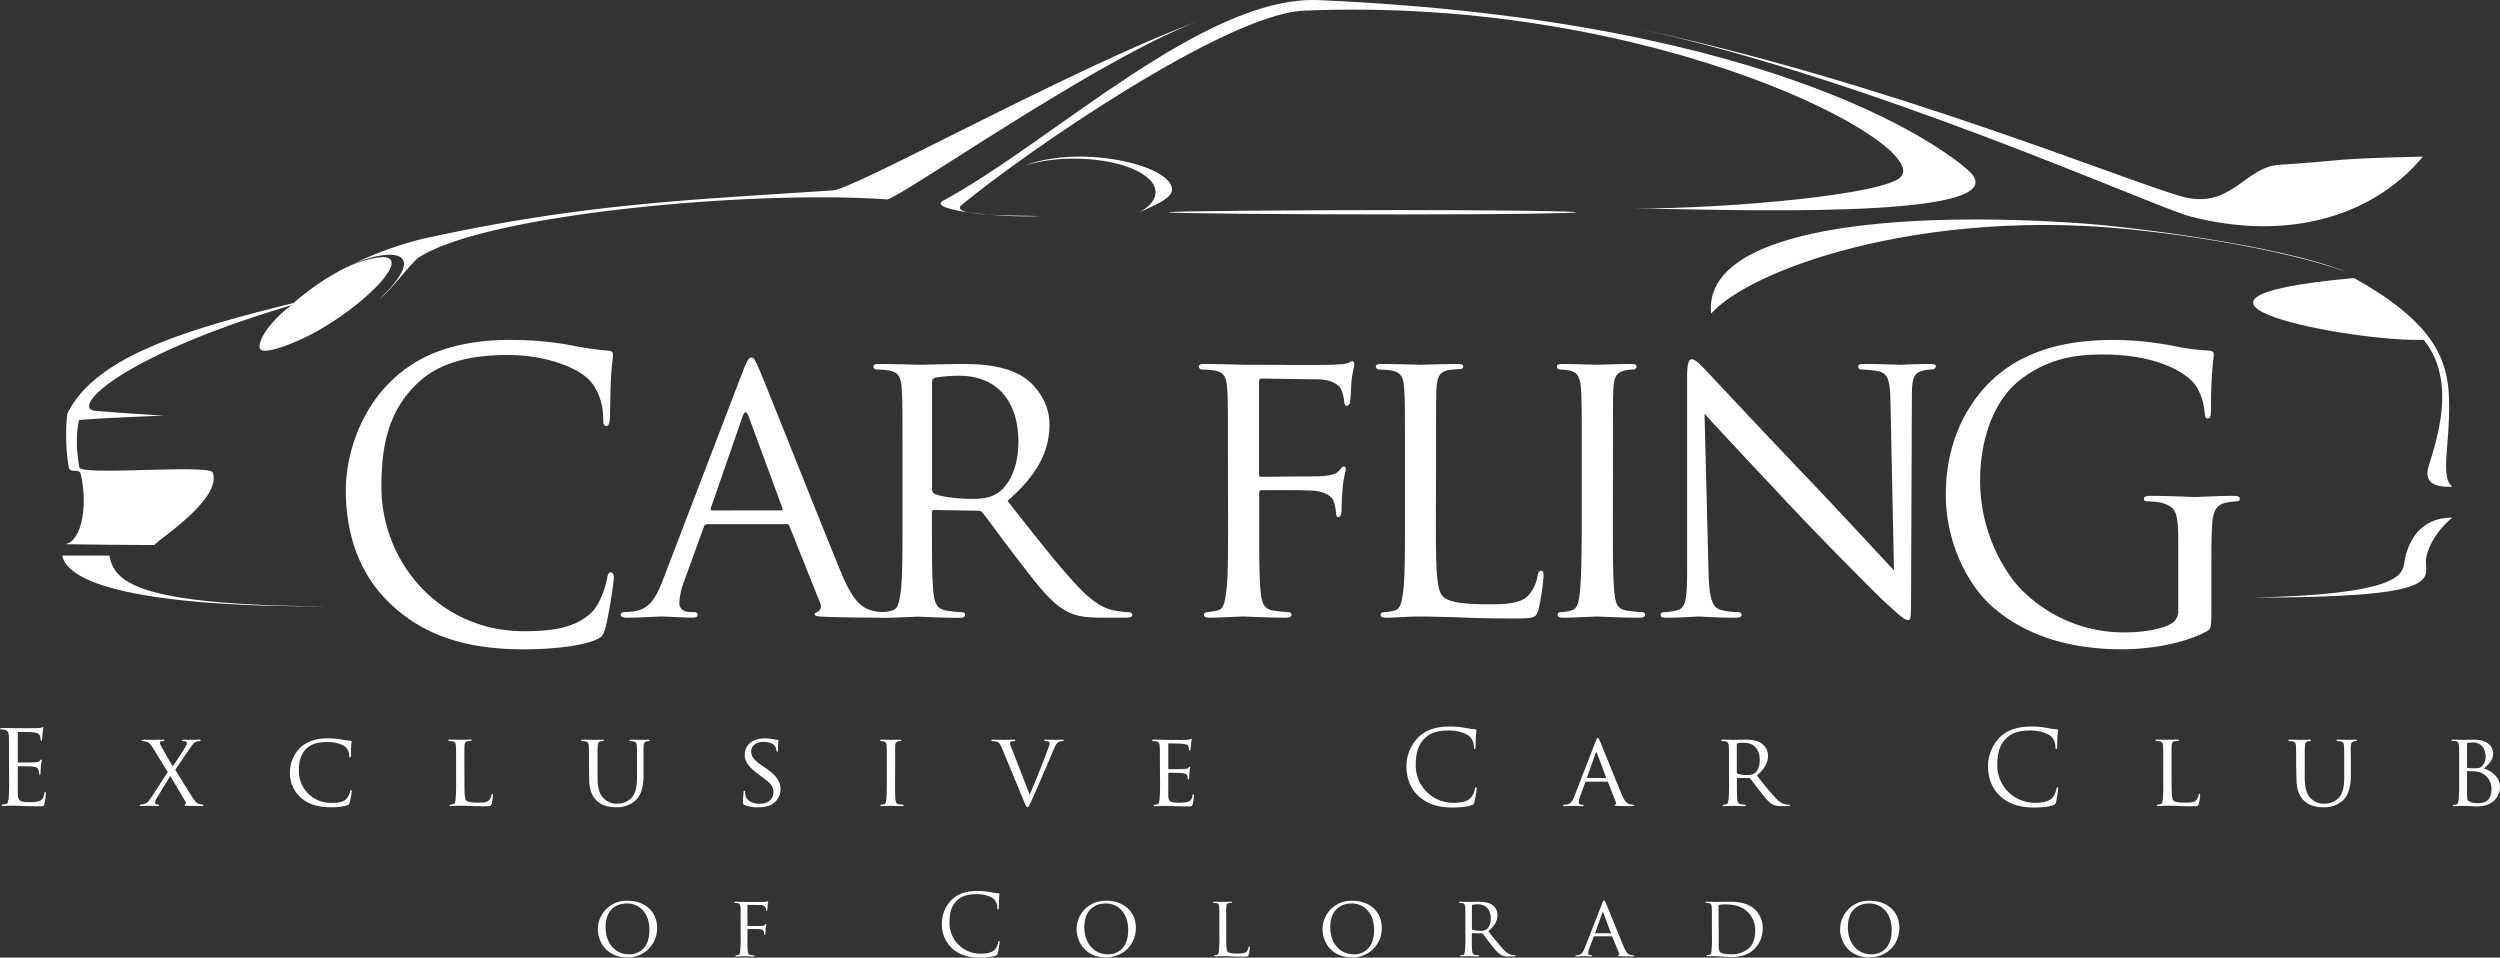 <svg xmlns="http://www.w3.org/2000/svg" viewBox="0 0 1147.4 439.5">
  <rect x="0" y="0" width="1147.4" height="439.5" fill="#333333" stroke="none"/>
  <defs>
    <style>
      .cls-1 {
        fill: #fff;
      }
    </style>
  </defs>
  <title>carfling-wt</title>
  <g id="Layer_2" data-name="Layer 2">
    <g id="Alt_white" data-name="Alt white">
      <g>
        <g>
          <path class="cls-1" d="M180.62,278.46c-17.57-15.76-21.91-36.41-21.91-53.61,0-12.13,4.16-33.32,20.28-49.44C189.86,164.54,206.34,156,234.23,156a155.27,155.27,0,0,1,26.26,2.17A156.45,156.45,0,0,0,279,160.92c2,.18,2.36.9,2.36,2,0,1.45-.55,3.62-.91,10.14-.36,6-.36,15.94-.54,18.66s-.55,3.8-1.63,3.8c-1.27,0-1.45-1.27-1.45-3.8,0-7.07-2.9-14.49-7.61-18.48-6.34-5.43-20.28-10.32-36.22-10.32-24.09,0-35.32,7.06-41.65,13.22-13.23,12.68-16.3,28.8-16.3,47.27,0,34.59,26.62,66.29,65.38,66.29,13.58,0,24.26-1.63,31.51-9.06,3.8-4,6.16-11.95,6.7-15.21.36-2,.72-2.72,1.81-2.72.91,0,1.27,1.27,1.27,2.72,0,1.27-2.18,17-4,23.18-1.08,3.44-1.45,3.8-4.71,5.25-7.24,2.9-21,4.17-32.59,4.17C213.22,298,194.93,291.32,180.62,278.46Z"/>
          <g>
            <path class="cls-1" d="M341.05,170.13c2-5.07,2.68-6,3.75-6,1.6,0,2.14,2.18,3.75,5.62,2.85,6.52,28,70.09,37.65,93.45,5.71,13.76,10,15.75,13.38,16.84a21.71,21.71,0,0,0,6.25.91c.89,0,2,.36,2,1.26s-1.78,1.27-3.57,1.27c-2.32,0-13.92,0-24.8-.36-3-.18-5.53-.18-5.53-1.09,0-.72.35-.72,1.07-1.08.89-.37,2.49-1.63,1.42-4.17l-14.09-35.31c-.36-.73-.54-.91-1.43-.91H324.63a1.65,1.65,0,0,0-1.6,1.27l-8.93,24.63a32.39,32.39,0,0,0-2.32,10.32c0,3.08,2.68,4.17,5.36,4.17h1.43c1.24,0,1.6.54,1.6,1.26,0,.91-.89,1.27-2.32,1.27-3.75,0-12.31-.54-14.1-.54-1.6,0-9.45.54-15.88.54-2,0-3-.36-3-1.27a1.38,1.38,0,0,1,1.43-1.26,43.73,43.73,0,0,0,4.64-.37c7.13-.9,10.17-6.33,13.2-14.12Zm17.49,64.11c.71,0,.71-.36.53-1.09L343.55,191c-.89-2.36-1.79-2.36-2.68,0l-14.63,42.19c-.18.73,0,1.09.53,1.09Z"/>
            <path class="cls-1" d="M414.21,211.6c0-23.9,0-28.25-.35-33.14-.36-5.25-1.25-7.79-6.43-8.51a50,50,0,0,0-5.35-.36,1.53,1.53,0,0,1-1.25-1.27c0-.91.71-1.27,2.5-1.27,7.14,0,17.66.36,18.56.36,1.6,0,14.81-.36,19.63-.36,10,0,21.05.91,29.26,6.7,3.93,2.9,10.89,10.32,10.89,21,0,11.41-4.64,22.46-19.27,35.13,12.84,16.3,23.73,30.25,32.83,39.85,8.39,8.69,13.56,10.14,17.49,10.68a28.09,28.09,0,0,0,5.53.55,1.39,1.39,0,0,1,1.43,1.26c0,.91-.89,1.27-3.75,1.27h-9.81c-8.93,0-12.85-.9-16.78-3.08-6.78-3.62-12.49-11-21.41-22.64-6.61-8.33-13.56-18.29-17-22.45a2.37,2.37,0,0,0-2.14-.91l-20-.36c-.72,0-1.07.36-1.07,1.27V239c0,14.85,0,26.8.71,33.14.54,4.53,1.43,7.43,6.25,8.15a57.18,57.18,0,0,0,7,.73,1.11,1.11,0,0,1,1.24,1.26c0,.73-.71,1.27-2.49,1.27-8.57,0-18.56-.54-19.28-.54-.18,0-10.7.54-15.52.54-1.61,0-2.5-.36-2.5-1.27A1.22,1.22,0,0,1,404.4,281a22.32,22.32,0,0,0,4.82-.73c3-.72,3.39-3.62,4.1-8.15.89-6.34.89-18.47.89-33.32Zm13.57,13a2.25,2.25,0,0,0,1.07,2c2.32,1.27,10.35,2.36,17.31,2.36,3.74,0,8-.18,11.77-2.72,5.36-3.62,9.46-11.77,9.46-23.54,0-19.2-10.35-30.25-27.12-30.25a67.49,67.49,0,0,0-11.24.91,2,2,0,0,0-1.25,1.81Z"/>
            <path class="cls-1" d="M563.57,211.6c0-23.9,0-28.25-.35-33.14-.36-5.25-1.25-7.79-6.43-8.51a50,50,0,0,0-5.35-.36,1.53,1.53,0,0,1-1.25-1.27c0-.91.71-1.27,2.5-1.27,7.14,0,16.95.36,17.84.36,3,0,37.12.18,40.69,0,3-.18,5.71-.18,7.14-.72.89-.18,1.61-.91,2.14-.91.71,0,1.07.73,1.07,1.45,0,1.09-.71,2.9-1.25,7.25-.18,1.44-.35,8.33-.71,10.14-.18.72-.72,1.63-1.43,1.63s-1.25-.73-1.25-1.81a16.87,16.87,0,0,0-1.43-5.8c-.89-2-4.64-4.53-10.7-4.53l-25.7-.36c-.89,0-1.25.36-1.25,1.63v42c0,.9,0,1.45,1.07,1.45l21.42-.18c2.67,0,5,0,7.13-.19,3.75-.36,5.89-.9,7.32-2.71.71-.91,1.43-1.63,2-1.63.72,0,.9.54.9,1.27,0,.9-1.08,3.44-1.43,8.51-.36,3.08-.54,9.23-.54,10.32,0,1.45-.35,3.08-1.43,3.08-.89,0-1.07-.72-1.07-1.45a21.53,21.53,0,0,0-1.07-5.61c-.71-2.18-3.21-4.17-8-4.89-3.92-.55-22.48-.37-25.16-.37-.89,0-1.07.37-1.07,1.45v12.32c0,15.21,0,27.35.71,33.32.54,4.53,1.43,7.43,5.71,8.15a63.62,63.62,0,0,0,7.14.73,1.21,1.21,0,0,1,1.25,1.26c0,.73-.71,1.27-2.5,1.27-8.74,0-18.91-.54-19.63-.54-.89,0-10.7.54-15.52.54-1.61,0-2.5-.36-2.5-1.27a1.22,1.22,0,0,1,1.25-1.26,44.54,44.54,0,0,0,4.82-.73c3-.54,3.39-3.62,4.1-8.15.89-6.34.89-18.47.89-33.32Z"/>
            <path class="cls-1" d="M659,239.13c0,22.64.36,31.88,3.22,34.59,2.49,2.54,8.56,3.62,20.88,3.62,8.2,0,15.16-.18,18.91-4.7a19.12,19.12,0,0,0,3.75-8.7c.18-1.08.71-2,1.6-2,.72,0,1.08.72,1.08,2.35a98.79,98.79,0,0,1-2.33,15.4c-1.07,3.62-1.6,4.16-10,4.16-11.24,0-20-.18-27.3-.54-7.14-.18-12.49-.36-17.13-.36-.72,0-3.39,0-6.43.18-3.21.18-6.6.36-9.1.36-1.6,0-2.5-.36-2.5-1.27A1.22,1.22,0,0,1,635,281a22.32,22.32,0,0,0,4.82-.73c3-.72,3.39-3.62,4.11-8.15.89-6.34.89-18.47.89-33.32V211.6c0-23.9,0-28.25-.36-33.14-.36-5.25-1.25-7.79-6.42-8.51a50.2,50.2,0,0,0-5.36-.36,1.54,1.54,0,0,1-1.25-1.27c0-.91.72-1.27,2.5-1.27,7.14,0,17,.36,17.85.36.71,0,12.49-.36,17.31-.36,1.6,0,2.5.36,2.5,1.27,0,.54-.72,1.08-1.25,1.08-1.07,0-3.39.19-5.18.37-4.64.9-5.53,3.26-5.89,8.69-.18,4.89-.18,9.24-.18,33.14Z"/>
            <path class="cls-1" d="M740.24,238.77c0,14.85,0,27,.71,33.32.54,4.53,1.07,7.43,5.71,8.15a63.62,63.62,0,0,0,7.14.73,1.22,1.22,0,0,1,1.25,1.26c0,.73-.72,1.27-2.5,1.27-8.74,0-18.92-.54-19.63-.54-.89,0-10.71.54-15.52.54-1.61,0-2.5-.36-2.5-1.27a1.21,1.21,0,0,1,1.25-1.26,22.23,22.23,0,0,0,4.81-.73c3-.72,3.57-3.62,4.11-8.15.71-6.34.89-18.47.89-33.32V211.6c0-23.9,0-28.25-.36-33.14-.35-5.25-1.6-7.61-5-8.33a27.91,27.91,0,0,0-4.82-.54,1.35,1.35,0,0,1-1.25-1.27c0-.91.71-1.27,2.5-1.27,5.17,0,15,.36,15.88.36.71,0,10.89-.36,15.7-.36,1.79,0,2.5.36,2.5,1.27a1.53,1.53,0,0,1-1.25,1.27A17.3,17.3,0,0,0,746,170c-4.29.9-5.18,3.08-5.54,8.51-.17,4.89-.17,9.24-.17,33.14Z"/>
            <path class="cls-1" d="M784.14,262.49c.35,12.68,1.78,16.48,6.06,17.57a37.22,37.22,0,0,0,7.85.91,1.22,1.22,0,0,1,1.25,1.26c0,.91-1.07,1.27-2.85,1.27-8.92,0-15.17-.54-16.6-.54s-8,.54-15.17.54c-1.6,0-2.49-.18-2.49-1.27a1.22,1.22,0,0,1,1.25-1.26,24.62,24.62,0,0,0,6.42-.91c3.92-1.09,4.46-5.25,4.46-19.2v-88.2c0-6.15.89-7.78,2.14-7.78,1.79,0,4.46,3.08,6.07,4.71,2.5,2.53,25.34,27.16,49.61,52.52,15.52,16.3,32.3,34.59,37.12,39.66l-1.61-77.15c-.18-10-1.07-13.4-5.89-14.31a49.74,49.74,0,0,0-7.67-.72c-1.07,0-1.25-.91-1.25-1.45,0-.91,1.25-1.09,3-1.09,7.14,0,14.64.36,16.42.36s7-.36,13.38-.36c1.61,0,2.86.18,2.86,1.09a1.78,1.78,0,0,1-1.79,1.45A17.56,17.56,0,0,0,883,170c-5.18,1.08-5.53,4.16-5.53,13.4l-.36,90.19c0,10.14-.18,11-1.25,11-1.61,0-3.21-1.27-12-9.42-1.6-1.45-24.27-24.09-40.86-41.65-18.2-19.38-35.87-38.22-40.69-43.65Z"/>
          </g>
          <path class="cls-1" d="M999.72,249.3c0-14.67-.91-16.66-8.15-18.66a34.11,34.11,0,0,0-6.16-.54c-.72,0-1.45-.36-1.45-1.09,0-1.08.91-1.44,2.9-1.44,8.15,0,19.56.54,20.46.54s12.32-.54,17.75-.54c2,0,2.9.36,2.9,1.44,0,.73-.72,1.09-1.45,1.09a27.15,27.15,0,0,0-4.53.54c-4.89.91-6.34,4-6.7,10.33-.36,5.79-.36,11.23-.36,18.83v20.29c0,8.15-.18,8.51-2.35,9.78C1001,296,984.69,298,974.18,298c-13.76,0-39.48-1.82-59.58-19.38-11.05-9.6-21.55-29-21.55-51.62,0-29,14.12-49.44,30.24-59.58C939.59,157.3,957.52,156,971.46,156a154.49,154.49,0,0,1,27.71,3.08,90.92,90.92,0,0,0,14.67,1.81c1.81.18,2.18.9,2.18,1.63,0,2.53-1.27,7.6-1.27,25.72,0,2.89-.36,3.8-1.63,3.8-.91,0-1.09-1.09-1.27-2.72a27.78,27.78,0,0,0-3.8-11.95c-4.53-6.88-19.2-14.67-42.56-14.67-11.41,0-25,1.09-38.76,12-10.5,8.33-17.93,24.81-17.93,46,0,25.54,12.86,44,19.2,50.17a66,66,0,0,0,47.45,19.38c6.52,0,15.94-1.09,20.65-3.81a6.57,6.57,0,0,0,3.62-6.33Z"/>
        </g>
        <g>
          <path class="cls-1" d="M750,95.72c31.79,0,178.52,6.44,153.92-17C896.06,71.22,820.17,9.49,605.3.06c-52.43-2.3-122.57,65.17-172.36,92-8.1,4.36,26,8,44.83,7.11-17.21-.33-42.29-.25-36.39-5.13C470.26,70.12,562.61,6.4,598.51,4.89c161.78-6.83,289.3,62,273.71,76.5C863.79,89.26,795.27,95.69,750,95.72Z"/>
          <path class="cls-1" d="M536.38,97.42c0,.58,61.37,1,106.06,1s80.91-.46,80.91-1-36.23-1-80.91-1S536.38,96.85,536.38,97.42Z"/>
          <path class="cls-1" d="M956.1,102.56c-84.23-6-174.62,1.49-170.79,41.35,7.52-8.24,23.85-17.27,46.4-24.73,31.68-10.47,75.65-17.83,124.71-15.5,34.61,1.65,89.59,10.08,120.14,21C1046,112.46,977.46,104.08,956.1,102.56Z"/>
          <path class="cls-1" d="M1112,71.88c-44.11,1-35.29,1.79-66,3.77-15.8,1-22,20.73-44.54,14.56-25.42-7-137.48-53.35-250.86-77.3,107.85,23,238.24,82.16,254.38,86.37C1051.31,111.38,1090.13,98.35,1112,71.88Z"/>
          <path class="cls-1" d="M522.91,97.42c6-2.71,15-6.32,15-10.28,0-8.42-21.87-15.26-42.3-15.26-9.67,0-18.47,1.54-25.07,4A77.47,77.47,0,0,1,493,72.82c20.62,0,37.33,6.89,37.33,15.39C530.34,91.67,527.58,94.86,522.91,97.42Z"/>
          <path class="cls-1" d="M134.76,139.06c-50,12.35-90.87,24.59-103.85,50.73a88.94,88.94,0,0,0,.61,24.42c.57,3.59,4.84.11,5.62,3.69,3.32,15.31,0,30.61-7.23,31.85,7.69.16,36.25.44,41,.38C72.52,247.67,102,229,97.65,216.91c-1.46-4-60.5,1.59-61.23-2.43-1.42-7.87-1.57-15.25-.14-21.72,13.79-1.11,38.87-2,38.87-2s-21.5-1.32-31.33-2.2c-11.68-1,10.49-24.93,90.12-48.53-5.74,3.86-15.23,13.73-14.79,19.47.44,3.3,9.47.45,18-3.31,27-11.88,58.21-42.84,33.75-37.55a58.35,58.35,0,0,0-13.76,5h0A115.75,115.75,0,0,0,134.76,139.06Z"/>
          <path class="cls-1" d="M157.17,123.69l1.25-.68c-.43.23-.86.46-1.26.69Z"/>
          <path class="cls-1" d="M50.17,255H28.59c2.21,12.58,34.91,23.7,122.57,23.3C60.85,277.91,52.62,266.65,50.17,255Z"/>
          <path class="cls-1" d="M382.31,87.37c-65,4.38-114.7,6-188.21,22.22A161,161,0,0,0,158.42,123c17.58-9.37,41.44-10.26,15.65,14.34,5.71-4.55,12.07-13.55,17.62-18.85C222.29,98,347.31,87.12,407,91.53c4.77.35,99-66,144.13-82.21C497,28.74,392.5,86.68,382.31,87.37Z"/>
          <path class="cls-1" d="M1080.43,127.61c-107.08,9.58.78,29.53,31.94,28.37,17.79,21.6,2.25,54.88,1.75,60.46-.26,2.84.49,7.55,11.41,6.92-5.79-4.46-1-19.42-1.5-38.75C1124,164,1115.67,147.3,1080.43,127.61Z"/>
          <path class="cls-1" d="M1103.47,258.49c-.88,5.95-4.6,14.33-69.37,15.79,86,0,79.41-8.07,79.29-16.45-.11-4,3.44-13.23,12.14-20.29C1105.12,237.54,1103.53,258.49,1103.47,258.49Z"/>
        </g>
      </g>
      <g>
        <path class="cls-1" d="M4.13,347.87c0-7.4,0-8.72-.1-10.24s-.47-2.37-2-2.71a9.28,9.28,0,0,0-1.61-.14c-.19,0-.38-.09-.38-.28s.24-.38.76-.38c1.09,0,2.37,0,3.41,0l2,.1c.33,0,9.77,0,10.86-.05a12.32,12.32,0,0,0,2-.24c.24,0,.43-.23.67-.23s.19.19.19.42-.24.91-.38,2.23c-.05.48-.14,2.57-.24,3.14-.05.23-.14.52-.33.52s-.38-.24-.38-.62a5.07,5.07,0,0,0-.29-1.71c-.33-.76-.8-1.33-3.36-1.61-.81-.1-6-.14-6.5-.14-.19,0-.29.14-.29.47v13.09c0,.34.05.48.29.48.61,0,6.45,0,7.54-.1s1.8-.19,2.23-.66.52-.62.71-.62.24.1.24.38-.24,1.09-.38,2.66c-.1.95-.19,2.7-.19,3s0,.9-.33.9-.34-.19-.34-.43a4.89,4.89,0,0,0-.19-1.57c-.18-.66-.61-1.47-2.46-1.66-1.28-.14-6-.23-6.79-.23a.3.3,0,0,0-.33.33v4.17c0,1.62,0,7.12,0,8.12.14,3.27.86,3.89,5.51,3.89a13.38,13.38,0,0,0,4.55-.53c1.23-.52,1.8-1.47,2.13-3.41.1-.52.19-.71.43-.71s.29.38.29.71a45.85,45.85,0,0,1-.62,4.6c-.33,1.23-.71,1.23-2.56,1.23-3.56,0-6.17-.09-8-.14s-3-.14-3.7-.14c-.1,0-.9,0-1.9.05s-2,.09-2.75.09c-.52,0-.76-.09-.76-.38s.1-.28.38-.28a7.57,7.57,0,0,0,1.42-.19c1-.19,1.19-1.24,1.38-2.61.24-2,.24-5.74.24-10.3Z"/>
        <path class="cls-1" d="M77,354.37l-6.64-10.81c-1-1.57-1.76-2.71-3.18-3.13a8.71,8.71,0,0,0-1.76-.29.41.41,0,0,1-.38-.38c0-.19.19-.28.72-.28,1.18,0,4.55.09,4.88.09s2.66-.09,4.08-.09c.57,0,.71.09.71.28a.37.37,0,0,1-.38.38,4.63,4.63,0,0,0-1.14.1.57.57,0,0,0-.52.61,3.09,3.09,0,0,0,.43,1.33c1.76,3.18,3.32,6.07,5.5,9.54,1.24-1.76,5.65-8.54,6-9.4a2.57,2.57,0,0,0,.42-1.42c0-.28-.28-.52-.71-.66a5.14,5.14,0,0,0-1.14-.1.38.38,0,0,1-.38-.38c0-.19.19-.28.72-.28,1.56,0,3.32.09,3.7.09s2.08-.09,3.51-.09c.47,0,.66.09.66.28a.42.42,0,0,1-.43.38,5.73,5.73,0,0,0-1.42.19c-1.18.38-1.94,1.42-3.13,3.18l-6.69,9.77c.81,1.24,7.92,13,8.83,14a3.91,3.91,0,0,0,2.37,1.76,8.07,8.07,0,0,0,1.42.24.3.3,0,0,1,.33.33c0,.19-.19.33-.57.33-2.56,0-4.55,0-6.83-.09-1.09-.05-1.28-.15-1.28-.34a.37.37,0,0,1,.24-.33c.24-.05.61-.47.24-1.14-2.28-3.93-4.56-7.82-7.07-11.9l-6.41,10.57a3.94,3.94,0,0,0-.52,1.81c0,.38.29.57.67.66a4.31,4.31,0,0,0,.75.1.37.37,0,0,1,.38.38c0,.19-.23.28-.52.28-1,0-3.75-.14-4.13-.14s-2.42.14-3.79.14c-.33,0-.38-.14-.38-.28s.09-.38.33-.38a8.72,8.72,0,0,0,1.57-.24c1.23-.33,2.08-1.09,3.41-3.13Z"/>
        <path class="cls-1" d="M138.15,366.19a15.13,15.13,0,0,1-5.07-12,15.9,15.9,0,0,1,4.69-11c2.52-2.42,6.31-4.32,12.72-4.32a41.18,41.18,0,0,1,6.07.47,29.32,29.32,0,0,0,4.27.62c.43,0,.52.19.52.43s-.09.8-.19,2.27,0,3.56-.09,4.13-.24.85-.48.85-.33-.28-.33-.85a5.22,5.22,0,0,0-1.76-4c-1.47-1.24-4.5-2.23-8.2-2.23-5.36,0-7.93,1.42-9.4,2.8-3.08,2.84-3.74,6.45-3.74,10.53a14.65,14.65,0,0,0,15,14.61c3.14,0,5.22-.24,6.88-1.9a7.63,7.63,0,0,0,1.62-3.37c.09-.42.14-.56.42-.56s.38.28.38.56a43.44,43.44,0,0,1-1,5.18c-.24.75-.34.9-1.05,1.18a24.47,24.47,0,0,1-7.54.9C145.65,370.5,141.43,369,138.15,366.19Z"/>
        <path class="cls-1" d="M213.16,358.36c0,5.93.09,8.35.85,9.06s2.28.95,5.55.95c2.19,0,4-.05,5-1.24a4.91,4.91,0,0,0,1-2.27c0-.29.19-.52.43-.52s.28.19.28.61a24.72,24.72,0,0,1-.62,4c-.28.94-.42,1.09-2.65,1.09-3,0-5.32-.05-7.26-.15s-3.32-.09-4.56-.09c-.19,0-.9,0-1.7.05s-1.76.09-2.42.09c-.43,0-.67-.09-.67-.33a.32.32,0,0,1,.33-.33,6.38,6.38,0,0,0,1.29-.19c.8-.19.9-.95,1.09-2.14a84.92,84.92,0,0,0,.23-8.73v-7.11c0-6.26,0-7.4-.09-8.68s-.33-2-1.71-2.23a12.65,12.65,0,0,0-1.42-.1.4.4,0,0,1-.33-.33c0-.24.19-.33.66-.33,1.9,0,4.51.09,4.74.09s3.32-.09,4.61-.09c.42,0,.66.09.66.33s-.19.28-.33.28c-.29,0-.9.05-1.38.1-1.23.24-1.47.85-1.56,2.28-.05,1.28-.05,2.42-.05,8.68Z"/>
        <path class="cls-1" d="M270.33,351.15c0-6.26,0-7.4-.1-8.68s-.33-2-1.71-2.23a12.65,12.65,0,0,0-1.42-.1.4.4,0,0,1-.33-.33c0-.24.19-.33.66-.33,1.9,0,4.42.09,4.8.09s3-.09,4.22-.09c.47,0,.71.09.71.33a.41.41,0,0,1-.38.33,4.57,4.57,0,0,0-1,.1c-1.1.19-1.33.9-1.43,2.23s-.09,2.42-.09,8.68v5.64c0,5.84,1.28,8.26,3.08,9.87a8.13,8.13,0,0,0,6.22,2.18A8.6,8.6,0,0,0,290,366c1.94-2.33,2.37-5.65,2.37-9.78v-5.07c0-6.26,0-7.4-.1-8.68s-.28-2-1.66-2.23a12.65,12.65,0,0,0-1.42-.1.35.35,0,0,1-.33-.33c0-.24.19-.33.66-.33,1.85,0,4.27.09,4.51.09s2.28-.09,3.51-.09c.47,0,.66.09.66.33a.35.35,0,0,1-.33.33,4.62,4.62,0,0,0-1,.1c-1.14.23-1.38.9-1.47,2.23s-.05,2.42-.05,8.68v4.31c0,4.37-.57,9.26-3.89,12.1a12.63,12.63,0,0,1-8.73,2.94c-1.37,0-5.74-.09-8.68-2.84-2-1.9-3.65-4.7-3.65-10.58Z"/>
        <path class="cls-1" d="M341.63,369.41c-.57-.28-.61-.42-.61-1.52,0-2,.19-3.6.23-4.27,0-.42.1-.66.34-.66s.38.14.38.47a6.07,6.07,0,0,0,.14,1.47c.66,3,3.79,4,6.59,4,4.13,0,6.26-2.32,6.26-5.36,0-2.89-1.56-4.27-5.26-7l-1.9-1.43c-4.51-3.36-6-5.83-6-8.63,0-4.74,3.75-7.59,9.25-7.59a20.71,20.71,0,0,1,4.32.47,5.17,5.17,0,0,0,1.47.2c.33,0,.43,0,.43.28s-.19,1.52-.19,4.27c0,.62-.05.9-.33.9s-.33-.19-.38-.52a7.31,7.31,0,0,0-.62-2c-.28-.48-1.66-2-5.41-2-3,0-5.55,1.52-5.55,4.37,0,2.56,1.28,4,5.41,6.83l1.19.81c5.07,3.46,6.83,6.26,6.83,9.72a7.87,7.87,0,0,1-3.89,6.88c-1.76,1.14-4.37,1.42-6.64,1.42A15.3,15.3,0,0,1,341.63,369.41Z"/>
        <path class="cls-1" d="M410.81,358.26c0,3.89,0,7.07.19,8.73.14,1.19.28,1.95,1.51,2.14a18.34,18.34,0,0,0,1.9.19.32.32,0,0,1,.33.33c0,.19-.19.33-.66.33-2.33,0-5-.14-5.22-.14s-2.85.14-4.13.14c-.42,0-.66-.09-.66-.33a.32.32,0,0,1,.33-.33,6.29,6.29,0,0,0,1.28-.19c.81-.19.95-.95,1.09-2.14.19-1.66.24-4.84.24-8.73v-7.11c0-6.26,0-7.4-.09-8.68s-.43-2-1.33-2.19a8.05,8.05,0,0,0-1.28-.14.36.36,0,0,1-.34-.33c0-.24.19-.33.67-.33,1.37,0,4,.09,4.22.09s2.89-.09,4.18-.09c.47,0,.66.09.66.33a.4.4,0,0,1-.33.33,4.47,4.47,0,0,0-1.05.1c-1.13.23-1.37.8-1.47,2.23,0,1.28,0,2.42,0,8.68Z"/>
        <path class="cls-1" d="M472.58,364.72c2.41-5.41,7.87-19.17,8.77-22.06a7,7,0,0,0,.38-1.52.86.86,0,0,0-.57-.86,4.9,4.9,0,0,0-1.42-.14c-.24,0-.48-.14-.48-.33s.29-.33.95-.33c1.66,0,3.56.09,4.08.09.24,0,2-.09,3.28-.09.42,0,.66.09.66.28s-.14.38-.47.38a3.85,3.85,0,0,0-2,.48c-.57.38-1.23.94-2.32,3.7-.48,1.13-2.52,6-4.65,10.91-2.56,5.88-4.41,10.24-5.36,12.24-1.14,2.42-1.38,3-1.8,3s-.76-.52-1.57-2.46l-10.25-24.72c-.94-2.28-1.51-2.7-2.89-3a8.18,8.18,0,0,0-1.61-.14.36.36,0,0,1-.33-.38c0-.23.42-.28,1.09-.28,2,0,4.36.09,4.88.09s2.28-.09,3.89-.09c.76,0,1.14.09,1.14.28a.39.39,0,0,1-.43.38,5.16,5.16,0,0,0-1.51.19.67.67,0,0,0-.48.71,16.58,16.58,0,0,0,1.14,3.37Z"/>
        <path class="cls-1" d="M532.35,351.15c0-6.26,0-7.4-.09-8.68s-.33-2-1.71-2.23a12.65,12.65,0,0,0-1.42-.1.4.4,0,0,1-.33-.33c0-.24.19-.33.66-.33,1.9,0,4.6.09,4.84.09s9,.05,10,0a16.86,16.86,0,0,0,1.9-.24,3.13,3.13,0,0,1,.57-.18c.14,0,.19.18.19.38a18.36,18.36,0,0,0-.33,1.89c-.05.38-.15,2.18-.24,2.66-.05.19-.19.43-.38.43s-.33-.19-.33-.53a4.41,4.41,0,0,0-.24-1.42c-.29-.66-.71-.95-3-1.23-.71-.1-5.55-.14-6-.14-.19,0-.24.14-.24.42v11c0,.29,0,.43.24.43.52,0,6,0,7-.1s1.61-.14,2-.57c.28-.28.47-.52.62-.52s.23.1.23.33-.23.9-.33,2.23c-.09.81-.19,2.33-.19,2.61s-.09.76-.38.76-.28-.14-.28-.38a3.6,3.6,0,0,0-.19-1.33c-.14-.57-.52-1-2.14-1.23-1.14-.14-5.59-.19-6.31-.19-.23,0-.28.14-.28.29v3.36c0,1.38,0,6.08,0,6.88.09,2.71.85,3.23,5,3.23a13.77,13.77,0,0,0,4.17-.43,3.05,3.05,0,0,0,1.9-2.8c.1-.47.19-.61.43-.61s.28.33.28.61a32.58,32.58,0,0,1-.57,3.89c-.28,1.05-.71,1.05-2.32,1.05-3.13,0-5.55-.1-7.26-.15s-2.84-.09-3.46-.09c-.1,0-.9,0-1.8.05s-1.76.09-2.42.09c-.43,0-.67-.09-.67-.33a.32.32,0,0,1,.33-.33c.38,0,.91-.15,1.29-.19.8-.14.9-.95,1.09-2.14a84.92,84.92,0,0,0,.23-8.73Z"/>
        <path class="cls-1" d="M651.24,365.52c-4.6-4.13-5.74-9.53-5.74-14a19,19,0,0,1,5.32-13c2.84-2.85,7.16-5.08,14.47-5.08a40.47,40.47,0,0,1,6.88.57,40.62,40.62,0,0,0,4.83.71c.53,0,.62.24.62.53s-.14.94-.24,2.65-.09,4.18-.14,4.89-.14,1-.43,1-.37-.33-.37-1a6.55,6.55,0,0,0-2-4.84c-1.66-1.42-5.31-2.7-9.49-2.7-6.3,0-9.25,1.85-10.91,3.46-3.46,3.32-4.27,7.54-4.27,12.38a17.13,17.13,0,0,0,17.13,17.36c3.56,0,6.36-.42,8.25-2.37a9,9,0,0,0,1.76-4c.09-.53.19-.72.47-.72s.34.34.34.72a48.37,48.37,0,0,1-1.05,6.07c-.28.9-.38,1-1.23,1.37-1.9.76-5.5,1.1-8.54,1.1C659.78,370.65,655,368.89,651.24,365.52Z"/>
        <path class="cls-1" d="M732.32,340.28c.53-1.32.72-1.56,1-1.56s.57.57,1,1.47c.76,1.71,7.44,18.36,10,24.48,1.51,3.6,2.65,4.12,3.55,4.41a5.85,5.85,0,0,0,1.66.24c.24,0,.53.09.53.33s-.48.33-1,.33-3.7,0-6.6-.09c-.8-.05-1.47-.05-1.47-.29s.1-.19.29-.28a.77.77,0,0,0,.38-1.09L738,359c-.1-.2-.14-.24-.38-.24H728a.44.44,0,0,0-.43.33l-2.37,6.45a8.35,8.35,0,0,0-.62,2.71c0,.8.72,1.09,1.43,1.09h.38c.33,0,.42.14.42.33s-.23.33-.61.33c-1,0-3.28-.14-3.75-.14s-2.51.14-4.22.14c-.53,0-.81-.09-.81-.33a.37.37,0,0,1,.38-.33,11.08,11.08,0,0,0,1.23-.1c1.9-.23,2.71-1.66,3.51-3.7Zm4.65,16.8c.19,0,.19-.1.14-.29L733,345.74c-.24-.62-.48-.62-.71,0l-3.89,11.05c0,.19,0,.29.14.29Z"/>
        <path class="cls-1" d="M793.53,351.15c0-6.26,0-7.4-.1-8.68s-.33-2-1.71-2.23a12.65,12.65,0,0,0-1.42-.1.4.4,0,0,1-.33-.33c0-.24.19-.33.66-.33,1.9,0,4.7.09,4.93.09.43,0,3.94-.09,5.22-.09,2.66,0,5.6.23,7.78,1.75a7.07,7.07,0,0,1,2.9,5.51c0,3-1.24,5.88-5.13,9.2,3.42,4.27,6.31,7.92,8.73,10.44,2.23,2.27,3.61,2.65,4.65,2.79a7.35,7.35,0,0,0,1.47.15.37.37,0,0,1,.38.33c0,.24-.24.33-1,.33H818c-2.38,0-3.42-.24-4.46-.81-1.81-.94-3.32-2.89-5.69-5.93-1.76-2.18-3.61-4.79-4.51-5.88a.65.65,0,0,0-.57-.24l-5.31-.09c-.19,0-.29.09-.29.33v.95c0,3.89,0,7,.19,8.68.14,1.19.38,1.95,1.66,2.14a16.35,16.35,0,0,0,1.85.19.29.29,0,0,1,.33.33c0,.19-.19.33-.66.33-2.28,0-4.94-.14-5.12-.14s-2.85.14-4.13.14c-.43,0-.67-.09-.67-.33a.33.33,0,0,1,.34-.33,6.29,6.29,0,0,0,1.28-.19c.8-.19.9-.95,1.09-2.14a81.4,81.4,0,0,0,.24-8.73Zm3.6,3.41a.59.59,0,0,0,.29.52,13.87,13.87,0,0,0,4.6.62,5.47,5.47,0,0,0,3.13-.71c1.42-.95,2.51-3.08,2.51-6.17,0-5-2.75-7.92-7.21-7.92a17.64,17.64,0,0,0-3,.24.5.5,0,0,0-.33.47Z"/>
        <path class="cls-1" d="M918.16,365.52c-4.6-4.13-5.74-9.53-5.74-14a18.94,18.94,0,0,1,5.31-13c2.85-2.85,7.16-5.08,14.47-5.08a40.39,40.39,0,0,1,6.88.57,40.47,40.47,0,0,0,4.84.71c.52,0,.61.24.61.53s-.14.94-.23,2.65-.1,4.18-.15,4.89-.14,1-.42,1-.38-.33-.38-1a6.58,6.58,0,0,0-2-4.84c-1.67-1.42-5.32-2.7-9.49-2.7-6.31,0-9.25,1.85-10.91,3.46-3.47,3.32-4.27,7.54-4.27,12.38a17.13,17.13,0,0,0,17.12,17.36c3.56,0,6.36-.42,8.26-2.37a9,9,0,0,0,1.75-4c.1-.53.19-.72.48-.72s.33.34.33.72a49.85,49.85,0,0,1-1,6.07c-.29.9-.38,1-1.24,1.37-1.9.76-5.5,1.1-8.54,1.1C926.7,370.65,921.91,368.89,918.16,365.52Z"/>
        <path class="cls-1" d="M996.67,358.36c0,5.93.1,8.35.86,9.06s2.28.95,5.55.95c2.18,0,4-.05,5-1.24a4.9,4.9,0,0,0,1-2.27c0-.29.19-.52.43-.52s.28.19.28.61a25.62,25.62,0,0,1-.61,4c-.29.94-.43,1.09-2.66,1.09-3,0-5.31-.05-7.26-.15s-3.32-.09-4.55-.09c-.19,0-.9,0-1.71.05s-1.75.09-2.42.09c-.42,0-.66-.09-.66-.33a.32.32,0,0,1,.33-.33,6.29,6.29,0,0,0,1.28-.19c.81-.19.9-.95,1.09-2.14a81.4,81.4,0,0,0,.24-8.73v-7.11c0-6.26,0-7.4-.1-8.68s-.33-2-1.7-2.23a13,13,0,0,0-1.43-.1.4.4,0,0,1-.33-.33c0-.24.19-.33.66-.33,1.9,0,4.51.09,4.75.09s3.32-.09,4.6-.09c.43,0,.66.09.66.33a.34.34,0,0,1-.33.28c-.28,0-.9.05-1.37.1-1.24.24-1.47.85-1.57,2.28-.05,1.28-.05,2.42-.05,8.68Z"/>
        <path class="cls-1" d="M1053.84,351.15c0-6.26,0-7.4-.09-8.68s-.33-2-1.71-2.23a12.65,12.65,0,0,0-1.42-.1.4.4,0,0,1-.33-.33c0-.24.19-.33.66-.33,1.9,0,4.41.09,4.79.09s3-.09,4.22-.09c.48,0,.72.09.72.33a.41.41,0,0,1-.38.33,4.65,4.65,0,0,0-1,.1c-1.09.19-1.33.9-1.42,2.23s-.1,2.42-.1,8.68v5.64c0,5.84,1.29,8.26,3.09,9.87a8.12,8.12,0,0,0,6.21,2.18,8.58,8.58,0,0,0,6.45-2.84c2-2.33,2.38-5.65,2.38-9.78v-5.07c0-6.26,0-7.4-.1-8.68s-.28-2-1.66-2.23a12.65,12.65,0,0,0-1.42-.1.35.35,0,0,1-.33-.33c0-.24.18-.33.66-.33,1.85,0,4.27.09,4.51.09s2.27-.09,3.51-.09c.47,0,.66.09.66.33a.35.35,0,0,1-.33.33,4.69,4.69,0,0,0-1,.1c-1.13.23-1.37.9-1.47,2.23s0,2.42,0,8.68v4.31c0,4.37-.57,9.26-3.89,12.1a12.63,12.63,0,0,1-8.73,2.94c-1.38,0-5.74-.09-8.68-2.84-2-1.9-3.66-4.7-3.66-10.58Z"/>
        <path class="cls-1" d="M1128.66,351.15c0-6.26,0-7.4-.1-8.68s-.33-2.14-1.7-2.33a12.9,12.9,0,0,0-1.43-.09c-.14,0-.33-.1-.33-.24s.19-.33.67-.33c1.89,0,4.6.09,4.83.09,1,0,3-.09,4.89-.09,7,0,8.78,4,8.78,6.16,0,3.18-2.09,5.18-4.22,7.07,3.17,1,7.35,3.85,7.35,8.4s-3.37,9-10.49,9c-.75,0-2.27-.05-3.6-.15l-2.71-.09c-.09,0-.85.05-1.7.05s-1.85.09-2.52.09c-.42,0-.66-.09-.66-.33s.09-.24.33-.24a11.29,11.29,0,0,0,1.28-.19c.81-.14.9-1,1.09-2.23a81.4,81.4,0,0,0,.24-8.73Zm3.61.85c0,.29.09.38.28.43a12.73,12.73,0,0,0,2.56.19c2.33,0,3.23-.1,4.08-1.05a6.18,6.18,0,0,0,1.62-4.31c0-3.09-1.71-6.5-5.89-6.5a12.4,12.4,0,0,0-2.13.19c-.38.09-.52.19-.52.42Zm0,4.46c0,3.13,0,8,0,8.59.15,1.94.15,2.42,1.43,3a9.76,9.76,0,0,0,3.65.57c2.75,0,6.12-1,6.12-6.21a7.94,7.94,0,0,0-7.73-8.4c-.53-.09-2.61-.09-3.28-.09-.14,0-.23.09-.23.28Z"/>
      </g>
      <g>
        <path class="cls-1" d="M288,413.41c7.72,0,13.57,4.71,13.57,12.44a13.28,13.28,0,0,1-13.76,13.53c-9.4,0-13.42-7.06-13.42-13A13.12,13.12,0,0,1,288,413.41Zm.78,24.61c3.08,0,9.28-1.64,9.28-11.24,0-7.95-4.83-12.13-10.25-12.13-5.74,0-9.87,3.59-9.87,10.81C277.91,433.18,282.55,438,288.75,438Z"/>
        <path class="cls-1" d="M339.92,423.47c0-5.15,0-6.09-.08-7.14s-.27-1.68-1.4-1.83a10.93,10.93,0,0,0-1.17-.08.34.34,0,0,1-.28-.27c0-.2.16-.28.55-.28,1.56,0,3.7.08,3.9.08.66,0,8.11,0,8.89,0a7.66,7.66,0,0,0,1.56-.15c.2,0,.35-.2.47-.2s.23.16.23.31-.15.63-.27,1.56c0,.31-.08,1.8-.15,2.19,0,.15-.16.35-.32.35s-.27-.16-.27-.39a3.71,3.71,0,0,0-.31-1.25,2.59,2.59,0,0,0-2.34-1l-5.62-.08c-.19,0-.27.08-.27.35v9.05c0,.19,0,.31.23.31l4.68,0c.59,0,1.09,0,1.56,0,.82-.08,1.29-.19,1.6-.59.16-.19.31-.35.43-.35s.2.12.2.28a13.12,13.12,0,0,0-.32,1.83c-.07.66-.11,2-.11,2.22s-.08.67-.31.67-.24-.16-.24-.32a5,5,0,0,0-.23-1.2c-.16-.47-.7-.9-1.76-1.06-.86-.11-4.91-.08-5.5-.08-.19,0-.23.08-.23.32v2.65c0,3.27,0,5.89.15,7.17.12,1,.32,1.6,1.25,1.76a13.73,13.73,0,0,0,1.56.16.26.26,0,0,1,.28.27c0,.15-.16.27-.55.27-1.91,0-4.13-.12-4.29-.12s-2.34.12-3.39.12c-.35,0-.55-.08-.55-.27a.26.26,0,0,1,.27-.27,9.69,9.69,0,0,0,1.06-.16c.66-.12.74-.78.89-1.76a65.8,65.8,0,0,0,.2-7.17Z"/>
        <path class="cls-1" d="M437,435.29a15,15,0,0,1-4.72-11.55,15.61,15.61,0,0,1,4.37-10.65c2.34-2.34,5.89-4.17,11.89-4.17a33.59,33.59,0,0,1,5.66.47,32.69,32.69,0,0,0,4,.58c.43,0,.5.2.5.43s-.11.78-.19,2.19-.08,3.43-.12,4-.12.82-.35.82-.31-.27-.31-.82a5.39,5.39,0,0,0-1.64-4c-1.37-1.17-4.37-2.23-7.8-2.23-5.19,0-7.61,1.52-9,2.85-2.85,2.73-3.51,6.2-3.51,10.18A14.08,14.08,0,0,0,449.9,437.7c2.92,0,5.22-.35,6.79-1.95a7.5,7.5,0,0,0,1.44-3.27c.08-.43.15-.59.39-.59s.27.28.27.59a40.74,40.74,0,0,1-.86,5c-.23.74-.31.82-1,1.13a22.69,22.69,0,0,1-7,.9C444.05,439.5,440.11,438.05,437,435.29Z"/>
        <path class="cls-1" d="M507.74,413.41c7.72,0,13.57,4.71,13.57,12.44,0,7.41-5.5,13.53-13.77,13.53-9.4,0-13.42-7.06-13.42-13A13.13,13.13,0,0,1,507.74,413.41Zm.78,24.61c3.08,0,9.28-1.64,9.28-11.24,0-7.95-4.84-12.13-10.26-12.13-5.73,0-9.87,3.59-9.87,10.81C497.67,433.18,502.31,438,508.52,438Z"/>
        <path class="cls-1" d="M562.8,429.4c0,4.87.08,6.86.71,7.45s1.87.78,4.56.78c1.79,0,3.31,0,4.13-1a4,4,0,0,0,.82-1.87c0-.23.16-.43.35-.43s.24.16.24.51a21.25,21.25,0,0,1-.51,3.31c-.23.78-.35.9-2.18.9-2.46,0-4.37,0-6-.12s-2.73-.08-3.74-.08c-.16,0-.75,0-1.41,0s-1.44.08-2,.08c-.35,0-.54-.08-.54-.27a.26.26,0,0,1,.27-.27,4.77,4.77,0,0,0,1.05-.16c.66-.16.74-.78.9-1.76a69.25,69.25,0,0,0,.19-7.17v-5.85c0-5.15,0-6.09-.07-7.14s-.28-1.68-1.41-1.83a10.75,10.75,0,0,0-1.17-.08.33.33,0,0,1-.27-.27c0-.2.15-.28.54-.28,1.56,0,3.71.08,3.91.08s2.73-.08,3.78-.08c.35,0,.54.08.54.28a.29.29,0,0,1-.27.23c-.23,0-.74,0-1.13.08-1,.19-1.21.7-1.29,1.87s0,2,0,7.14Z"/>
        <path class="cls-1" d="M620.6,413.41c7.72,0,13.57,4.71,13.57,12.44a13.27,13.27,0,0,1-13.76,13.53c-9.4,0-13.42-7.06-13.42-13A13.12,13.12,0,0,1,620.6,413.41Zm.78,24.61c3.08,0,9.28-1.64,9.28-11.24,0-7.95-4.83-12.13-10.25-12.13-5.74,0-9.87,3.59-9.87,10.81C610.54,433.18,615.18,438,621.38,438Z"/>
        <path class="cls-1" d="M672.55,423.47c0-5.15,0-6.09-.08-7.14s-.27-1.68-1.4-1.83a10.93,10.93,0,0,0-1.17-.08.34.34,0,0,1-.28-.27c0-.2.16-.28.55-.28,1.56,0,3.86.08,4.06.08s3.23-.08,4.29-.08c2.18,0,4.6.2,6.39,1.45a5.8,5.8,0,0,1,2.38,4.52c0,2.46-1,4.84-4.21,7.57,2.81,3.51,5.19,6.51,7.18,8.58,1.83,1.87,3,2.18,3.82,2.3a6.12,6.12,0,0,0,1.21.12.3.3,0,0,1,.31.27c0,.19-.2.27-.82.27h-2.14a6.92,6.92,0,0,1-3.67-.66c-1.48-.78-2.73-2.38-4.68-4.88-1.44-1.79-3-3.94-3.71-4.83a.5.5,0,0,0-.46-.2l-4.37-.08c-.16,0-.24.08-.24.28v.78c0,3.2,0,5.77.16,7.13.12,1,.31,1.6,1.36,1.76a12.27,12.27,0,0,0,1.53.16.24.24,0,0,1,.27.27c0,.15-.16.27-.55.27-1.87,0-4-.12-4.21-.12s-2.34.12-3.39.12c-.35,0-.55-.08-.55-.27a.26.26,0,0,1,.27-.27,4.77,4.77,0,0,0,1.06-.16c.66-.16.74-.78.89-1.76a65.8,65.8,0,0,0,.2-7.17Zm3,2.81a.47.47,0,0,0,.24.42,11.37,11.37,0,0,0,3.78.51,4.47,4.47,0,0,0,2.57-.58c1.17-.78,2.07-2.54,2.07-5.07,0-4.14-2.26-6.52-5.93-6.52a14.53,14.53,0,0,0-2.45.2.42.42,0,0,0-.28.39Z"/>
        <path class="cls-1" d="M735.38,414.54c.43-1.09.58-1.29.82-1.29s.47.47.82,1.21c.62,1.4,6.12,15.09,8.23,20.12,1.24,3,2.18,3.4,2.92,3.63a4.71,4.71,0,0,0,1.37.2c.19,0,.43.07.43.27s-.4.27-.78.27-3.05,0-5.43-.08c-.66,0-1.21,0-1.21-.23s.08-.16.24-.23a.63.63,0,0,0,.31-.9L740,429.9a.27.27,0,0,0-.31-.19h-7.92a.36.36,0,0,0-.35.27l-2,5.31a6.83,6.83,0,0,0-.51,2.22c0,.66.59.9,1.17.9h.31c.28,0,.35.11.35.27s-.19.27-.5.27c-.82,0-2.69-.12-3.08-.12s-2.07.12-3.47.12c-.43,0-.67-.08-.67-.27a.3.3,0,0,1,.31-.27,9.3,9.3,0,0,0,1-.08c1.56-.2,2.22-1.37,2.89-3Zm3.82,13.8c.16,0,.16-.07.12-.23l-3.4-9.09c-.19-.5-.39-.5-.58,0l-3.2,9.09c0,.16,0,.23.12.23Z"/>
        <path class="cls-1" d="M785.69,423.47c0-5.15,0-6.09-.08-7.14s-.27-1.68-1.4-1.83a10.93,10.93,0,0,0-1.17-.08.34.34,0,0,1-.28-.27c0-.2.16-.28.55-.28,1.56,0,3.78.08,4,.08.39,0,2.57-.08,4.6-.08,3.43,0,9.71-.31,13.77,3.79a11.65,11.65,0,0,1,3.35,8.42,13.28,13.28,0,0,1-3.7,9.32c-1.49,1.52-4.57,3.82-10.42,3.82-1.48,0-3.31-.11-4.79-.19s-2.66-.2-2.81-.2-.7,0-1.41,0-1.52.08-2.06.08c-.35,0-.55-.08-.55-.27a.26.26,0,0,1,.27-.27,5,5,0,0,0,1.06-.16c.66-.16.74-.78.89-1.76a65.8,65.8,0,0,0,.2-7.17Zm3.12,3.59c0,3.51,0,6.59,0,7.21a6.15,6.15,0,0,0,.39,2.38c.43.63,1.64,1.33,5.69,1.33a11.53,11.53,0,0,0,8-3c1.79-1.67,2.69-4.83,2.69-7.87a11.49,11.49,0,0,0-3.24-8.31c-3.24-3.28-7-3.71-11.12-3.71a8.88,8.88,0,0,0-2.06.24.58.58,0,0,0-.43.66Z"/>
        <path class="cls-1" d="M858.15,413.41c7.72,0,13.57,4.71,13.57,12.44,0,7.41-5.5,13.53-13.77,13.53-9.39,0-13.41-7.06-13.41-13A13.12,13.12,0,0,1,858.15,413.41Zm.78,24.61c3.08,0,9.28-1.64,9.28-11.24,0-7.95-4.83-12.13-10.26-12.13-5.73,0-9.86,3.59-9.86,10.81C848.09,433.18,852.73,438,858.93,438Z"/>
      </g>
    </g>
  </g>
</svg>

